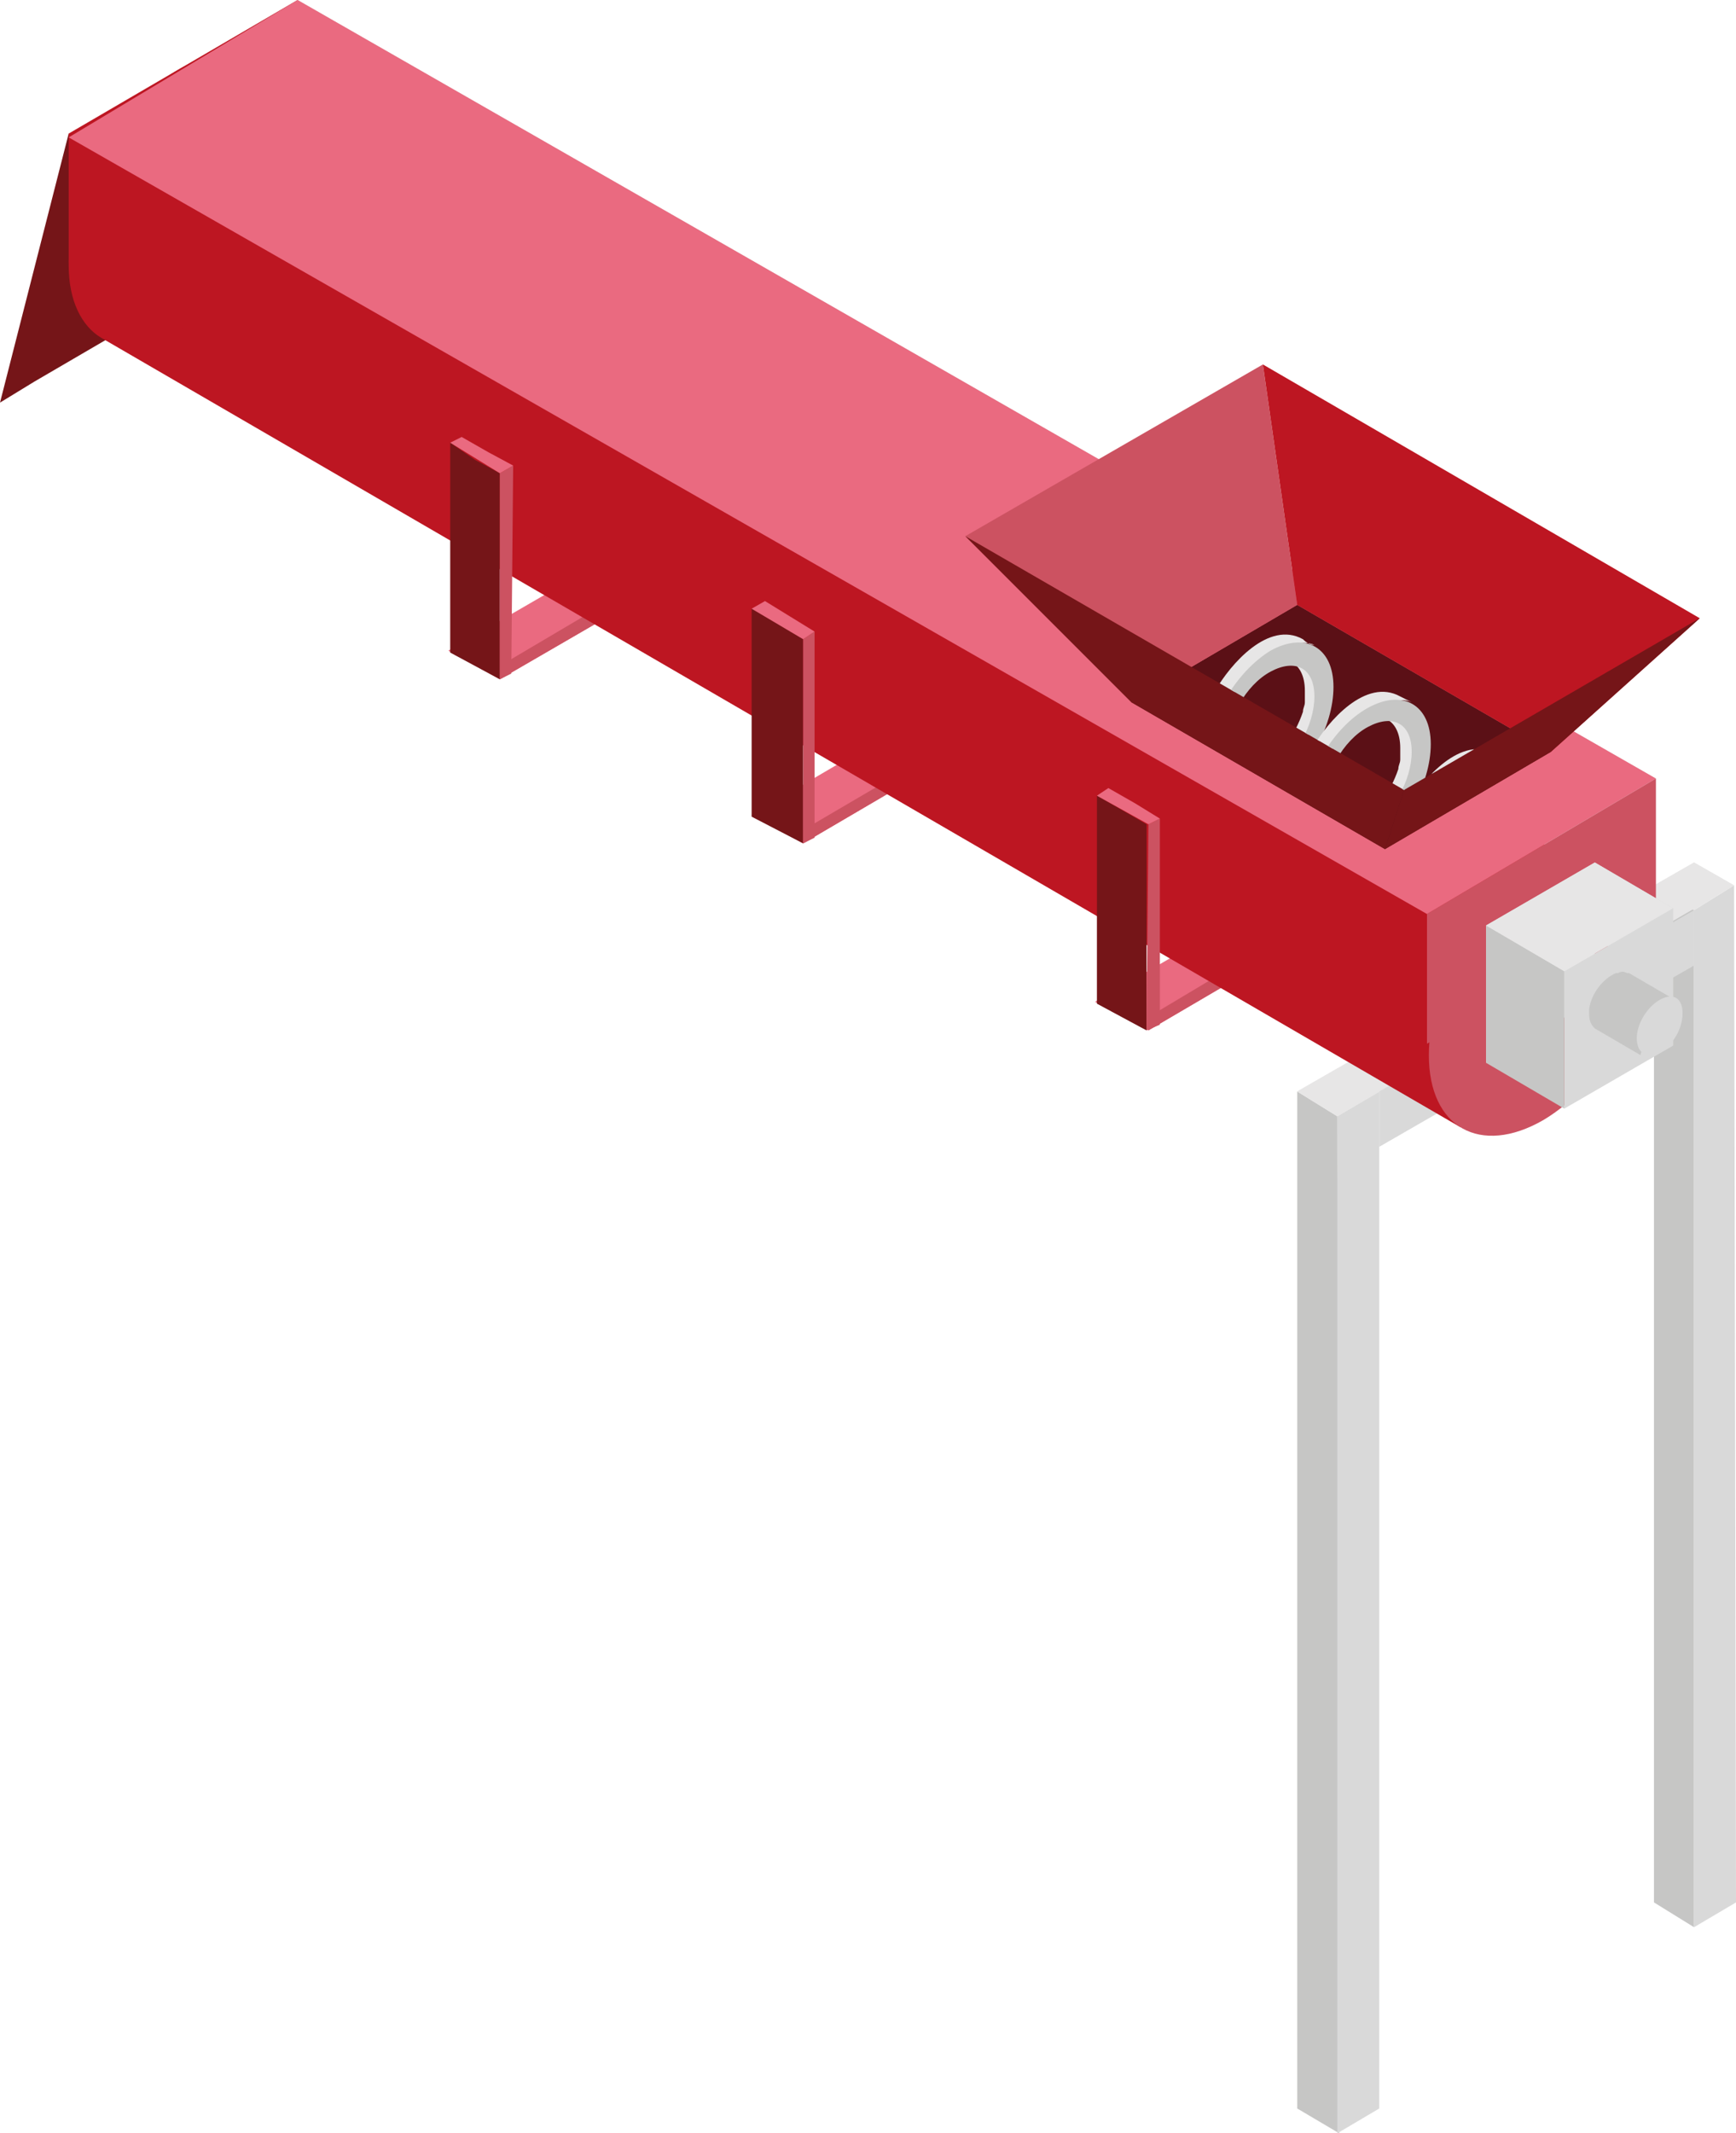 <?xml version="1.0" encoding="utf-8"?>
<!-- Generator: Adobe Illustrator 23.0.4, SVG Export Plug-In . SVG Version: 6.00 Build 0)  -->
<svg version="1.1" id="Capa_1" xmlns="http://www.w3.org/2000/svg" xmlns:xlink="http://www.w3.org/1999/xlink" x="0px" y="0px"
	 viewBox="0 0 91 111.8" style="enable-background:new 0 0 91 111.8;" xml:space="preserve">
<style type="text/css">
	.st0{fill:#D0D9EF;}
	.st1{fill:#BFC9E8;}
	.st2{fill:#C6C6C5;}
	.st3{fill:#D9D9D9;}
	.st4{fill:#E7E6E6;}
	.st5{fill:#3458A3;}
	.st6{enable-background:new    ;}
	.st7{fill:#9FABD8;}
	.st8{fill:#264B8C;}
	.st9{clip-path:url(#SVGID_2_);}
	.st10{fill:#EAEAEA;}
	.st11{fill:#868686;}
	.st12{fill:#B3B4B3;}
	.st13{fill:#636363;}
	.st14{clip-path:url(#SVGID_4_);}
	.st15{fill:#EA6A80;}
	.st16{fill:#CC5261;}
	.st17{fill:#751518;}
	.st18{fill:#BD1622;}
	.st19{fill:#5B1016;}
	.st20{clip-path:url(#SVGID_6_);}
	.st21{fill:#88D39C;}
	.st22{fill:#6ABA82;}
	.st23{fill:#006E32;}
	.st24{fill:#31AA59;}
	.st25{fill:#035426;}
	.st26{clip-path:url(#SVGID_8_);}
</style>
<g>
	<g>
		<polygon class="st15" points="66.2,47.4 68.9,48.9 60.2,54 57.4,52.5 		"/>
		<g>
			<polygon class="st16" points="68.9,48.9 60.2,54 60.2,53.3 68.9,48.1 			"/>
		</g>
	</g>
	<g>
		<polygon class="st15" points="32.3,29 35,30.5 26.2,35.6 23.5,34.1 		"/>
		<g>
			<polygon class="st16" points="35,30.5 26.2,35.6 26.2,34.9 35,29.7 			"/>
		</g>
	</g>
	<g>
		<polygon class="st15" points="48.1,37.6 50.8,39.1 42.1,44.2 39.4,42.7 		"/>
		<g>
			<polygon class="st16" points="50.8,39.1 42.1,44.2 42.1,43.5 50.8,38.4 			"/>
		</g>
	</g>
	<g>
		<g>
			<g>
				<polygon class="st2" points="68,110.5 68,57.2 70.1,58.5 70.2,111.8 				"/>
				<polygon class="st3" points="72.3,110.5 72.3,57.2 70.1,58.5 70.1,111.8 				"/>
				<polygon class="st4" points="70.1,56 68,57.2 70.1,58.5 72.3,57.2 				"/>
			</g>
			<g>
				<polygon class="st2" points="86.7,99.7 86.7,46.4 88.8,47.7 88.8,101 				"/>
				<polygon class="st3" points="91,99.7 90.9,46.4 88.8,47.7 88.8,101 				"/>
				<polygon class="st4" points="88.8,45.2 86.7,46.4 88.8,47.7 90.9,46.4 				"/>
			</g>
			<polygon class="st4" points="70.1,58.5 90.9,46.4 88.8,45.2 68,57.2 			"/>
			<polygon class="st3" points="72.3,57.2 72.3,60.1 88.8,50.6 88.8,47.7 			"/>
		</g>
		<g>
			<polyline class="st17" points="3.6,7 0,21.1 1.8,20 13.8,13 			"/>
			<g>
				<g>
					<g>
						<g class="st6">
							<path class="st18" d="M85,44.6L13.7,3.2c0,0,0,0,0,0C13.6,3.1,13.5,3,13.4,3c-0.8-0.3-1.7-0.3-2.5,0c-0.1,0-0.3,0.1-0.4,0.1
								c-3.7,1.4-6.3,5.8-6.8,9.6c-0.1,0.4-0.1,0.8-0.1,1.2c0,1.9,0.7,3.2,1.7,3.8l71.3,41.4C75.5,58.5,84.9,44.5,85,44.6z"/>
							<g>
								<path class="st16" d="M80.8,45c3.3-1.9,6-0.4,6,3.4c0,3.8-2.7,8.4-5.9,10.3c-3.3,1.9-6,0.4-6-3.4
									C74.9,51.5,77.5,46.9,80.8,45z"/>
							</g>
						</g>
					</g>
					<g>
						<g>
							<polygon class="st18" points="15.6,0 15.6,6.8 3.6,13.8 3.6,7 							"/>
						</g>
						<g>
							<polygon class="st3" points="86.8,40.8 86.8,47.6 15.6,6.8 15.6,0 							"/>
						</g>
						<g>
							<polygon class="st16" points="86.8,40.8 86.8,47.6 74.8,54.7 74.8,47.9 							"/>
						</g>
						<g>
							<polygon class="st18" points="74.8,47.9 74.8,54.7 3.6,13.8 12.4,12.2 							"/>
						</g>
					</g>
					<polygon class="st15" points="15.6,0 86.8,40.8 74.8,47.9 3.6,7.2 					"/>
				</g>
				<g>
					<g>
						<g>
							<polygon class="st3" points="87.7,47.6 87.7,54.8 83.5,48.4 83.6,45.2 							"/>
						</g>
						<g>
							<polygon class="st4" points="83.6,45.2 83.6,52.4 77.9,55.7 77.9,48.5 							"/>
						</g>
						<g>
							<polygon class="st3" points="87.7,47.6 87.7,54.8 82,58.1 82,50.9 							"/>
						</g>
						<g>
							<polygon class="st2" points="82,50.9 82,58.1 77.9,55.7 77.9,48.5 							"/>
						</g>
					</g>
					<polygon class="st4" points="83.6,45.2 87.7,47.6 82,50.9 77.9,48.5 					"/>
				</g>
				<g>
					<g class="st6">
						<path class="st2" d="M87.8,52.4l-2.4-1.4c0,0,0,0,0,0c0,0,0,0-0.1,0c-0.2-0.1-0.3-0.1-0.5,0c0,0-0.1,0-0.1,0
							c-0.7,0.3-1.3,1.1-1.4,1.9c0,0.1,0,0.2,0,0.2c0,0.4,0.1,0.6,0.3,0.8l2.4,1.4C85.9,55.1,87.8,52.3,87.8,52.4z"/>
						<g>
							<path class="st3" d="M87,52.4c0.7-0.4,1.2-0.1,1.2,0.7c0,0.8-0.5,1.7-1.2,2c-0.7,0.4-1.2,0.1-1.2-0.7
								C85.8,53.7,86.3,52.8,87,52.4z"/>
						</g>
					</g>
				</g>
				<g>
					<polygon class="st19" points="68,31.7 59.3,36.8 72.6,44.5 81.3,39.4 					"/>
					<polygon class="st16" points="66.2,19.1 50.6,28.1 59.3,36.8 68,31.7 					"/>
					<polygon class="st18" points="66.2,19.1 68,31.7 81.3,39.4 89.1,32.4 					"/>
					<polygon class="st17" points="89.1,32.4 81.3,39.4 72.6,44.5 73.6,41.4 					"/>
					<polygon class="st17" points="50.6,28.1 59.3,36.8 72.6,44.5 73.6,41.4 					"/>
				</g>
				<g>
					<defs>
						<polygon id="SVGID_5_" points="89.1,32.4 66.2,19.1 50.6,28.1 73.6,41.4 						"/>
					</defs>
					<clipPath id="SVGID_2_">
						<use xlink:href="#SVGID_5_"  style="overflow:visible;"/>
					</clipPath>
					<g class="st9">
						<g>
							<g class="st6">
								<path class="st4" d="M69.1,36.9c0-0.2,0-0.3,0-0.4c0-0.7-0.3-1.4-0.7-1.7l-0.7-0.1c0.4,0.2,0.7,0.7,0.7,1.5
									c0,0.2,0,0.3,0,0.5c0,0,0,0.1,0,0.1c0,0.2-0.1,0.3-0.1,0.5c0,0,0,0,0,0c-0.4,1.2-1.3,2.6-2.6,3c-0.1,0-0.3,0.1-0.4,0.1
									c0,0,0,0,0,0c-0.1,0-0.3,0-0.4,0c0,0,0,0,0,0c-0.1,0-0.2-0.1-0.3-0.1c0,0,0.5,0.5,0.5,0.5c0.1,0.1,0.7,0.2,0.8,0.2
									C67.4,40.9,68.9,38.5,69.1,36.9z"/>
								<path class="st4" d="M68.3,33.5c-1.8-1-3.8,1.3-4.6,2.7c-0.6,1-1,2.1-0.9,3.2c0,1.2,0.5,1.9,1.5,2.4
									c-1.1-0.8-0.6-3.9,0.2-5.2c0.8-1.3,3.1-3.4,4.4-2.8C68.7,33.8,68.5,33.7,68.3,33.5z"/>
								<g>
									<path class="st2" d="M66.6,34.1c1.8-1,3.3-0.2,3.3,1.9c0,2.1-1.4,4.6-3.3,5.6c-1.8,1-3.3,0.2-3.3-1.9
										C63.3,37.7,64.8,35.2,66.6,34.1z M66.6,40.5c1.3-0.7,2.3-2.5,2.3-4c0-1.5-1-2-2.3-1.3c-1.3,0.7-2.3,2.5-2.3,4
										C64.3,40.6,65.4,41.2,66.6,40.5"/>
								</g>
							</g>
						</g>
						<g>
							<g class="st6">
								<path class="st4" d="M74.1,39.9c0-0.2,0-0.3,0-0.4c0-0.7-0.3-1.4-0.7-1.7l-0.7-0.1c0.4,0.2,0.7,0.7,0.7,1.5
									c0,0.2,0,0.3,0,0.5c0,0,0,0.1,0,0.1c0,0.2-0.1,0.3-0.1,0.5c0,0,0,0,0,0c-0.4,1.2-1.3,2.6-2.6,3c-0.1,0-0.3,0.1-0.4,0.1
									c0,0,0,0,0,0c-0.1,0-0.3,0-0.4,0c0,0,0,0,0,0c-0.1,0-0.2-0.1-0.3-0.1c0,0,0.5,0.5,0.5,0.5c0.1,0.1,0.7,0.2,0.8,0.2
									C72.4,43.9,73.9,41.4,74.1,39.9z"/>
								<path class="st4" d="M73.4,36.5c-1.8-1-3.8,1.3-4.6,2.7c-0.6,1-1,2.1-0.9,3.2c0,1.2,0.5,1.9,1.5,2.4
									c-1.1-0.8-0.6-3.9,0.2-5.2c0.8-1.3,3.1-3.4,4.4-2.8C73.8,36.7,73.6,36.6,73.4,36.5z"/>
								<g>
									<path class="st2" d="M71.7,37.1c1.8-1,3.3-0.2,3.3,1.9c0,2.1-1.4,4.6-3.3,5.6c-1.8,1-3.3,0.2-3.3-1.9
										C68.4,40.6,69.9,38.1,71.7,37.1z M71.7,43.4c1.3-0.7,2.3-2.5,2.3-4c0-1.5-1-2-2.3-1.3c-1.3,0.7-2.3,2.5-2.3,4
										C69.4,43.6,70.4,44.2,71.7,43.4"/>
								</g>
							</g>
						</g>
						<g>
							<g class="st6">
								<path class="st4" d="M79.1,42.9c0-0.2,0-0.3,0-0.4c0-0.7-0.3-1.4-0.7-1.7l-0.7-0.1c0.4,0.2,0.7,0.7,0.7,1.5
									c0,0.2,0,0.3,0,0.5c0,0,0,0.1,0,0.1c0,0.2-0.1,0.3-0.1,0.5c0,0,0,0,0,0c-0.4,1.2-1.3,2.6-2.6,3c-0.1,0-0.3,0.1-0.4,0.1
									c0,0,0,0,0,0c-0.1,0-0.3,0-0.4,0c0,0,0,0,0,0c-0.1,0-0.2-0.1-0.3-0.1c0,0,0.5,0.5,0.5,0.5c0.1,0.1,0.7,0.2,0.8,0.2
									C77.4,46.9,79,44.4,79.1,42.9z"/>
								<path class="st4" d="M78.4,39.5c-1.8-1-3.8,1.3-4.6,2.7c-0.6,1-1,2.1-0.9,3.2c0,1.2,0.5,1.9,1.5,2.4
									c-1.1-0.8-0.6-3.9,0.2-5.2c0.8-1.3,3.1-3.4,4.4-2.8C78.8,39.8,78.6,39.6,78.4,39.5z"/>
								<g>
									<path class="st2" d="M76.7,40.1c1.8-1,3.3-0.2,3.3,1.9c0,2.1-1.4,4.6-3.3,5.6c-1.8,1-3.3,0.2-3.3-1.9
										C73.4,43.7,74.9,41.1,76.7,40.1z M76.7,46.5c1.3-0.7,2.3-2.5,2.3-4c0-1.5-1-2-2.3-1.3c-1.3,0.7-2.3,2.5-2.3,4
										C74.4,46.6,75.4,47.2,76.7,46.5"/>
								</g>
							</g>
						</g>
					</g>
				</g>
			</g>
		</g>
		<g>
			<polygon class="st17" points="26.2,24.8 26.2,35.6 23.6,34.2 23.6,23.2 24.9,24.1 			"/>
			<polygon class="st16" points="26.2,24.8 26.9,24.4 26.8,35.3 26.2,35.6 			"/>
			<polygon class="st15" points="26.9,24.4 25.6,23.7 24.2,22.9 23.6,23.2 26.2,24.8 			"/>
		</g>
	</g>
	<g>
		<polygon class="st17" points="60.1,43.2 60.1,54 57.5,52.6 57.5,41.7 58.9,42.5 		"/>
		<polygon class="st16" points="60.2,43.2 60.8,42.9 60.8,53.7 60.1,54 		"/>
		<polygon class="st15" points="60.8,42.9 59.5,42.1 58.1,41.3 57.5,41.7 60.2,43.2 		"/>
	</g>
	<g>
		<polygon class="st17" points="42.1,33.4 42.1,44.2 39.4,42.8 39.4,31.9 40.8,32.7 		"/>
		<polygon class="st16" points="42.1,33.5 42.7,33.1 42.7,43.9 42.1,44.2 		"/>
		<polygon class="st15" points="42.7,33.1 41.4,32.3 40.1,31.5 39.4,31.9 42.1,33.5 		"/>
	</g>
</g>
</svg>
